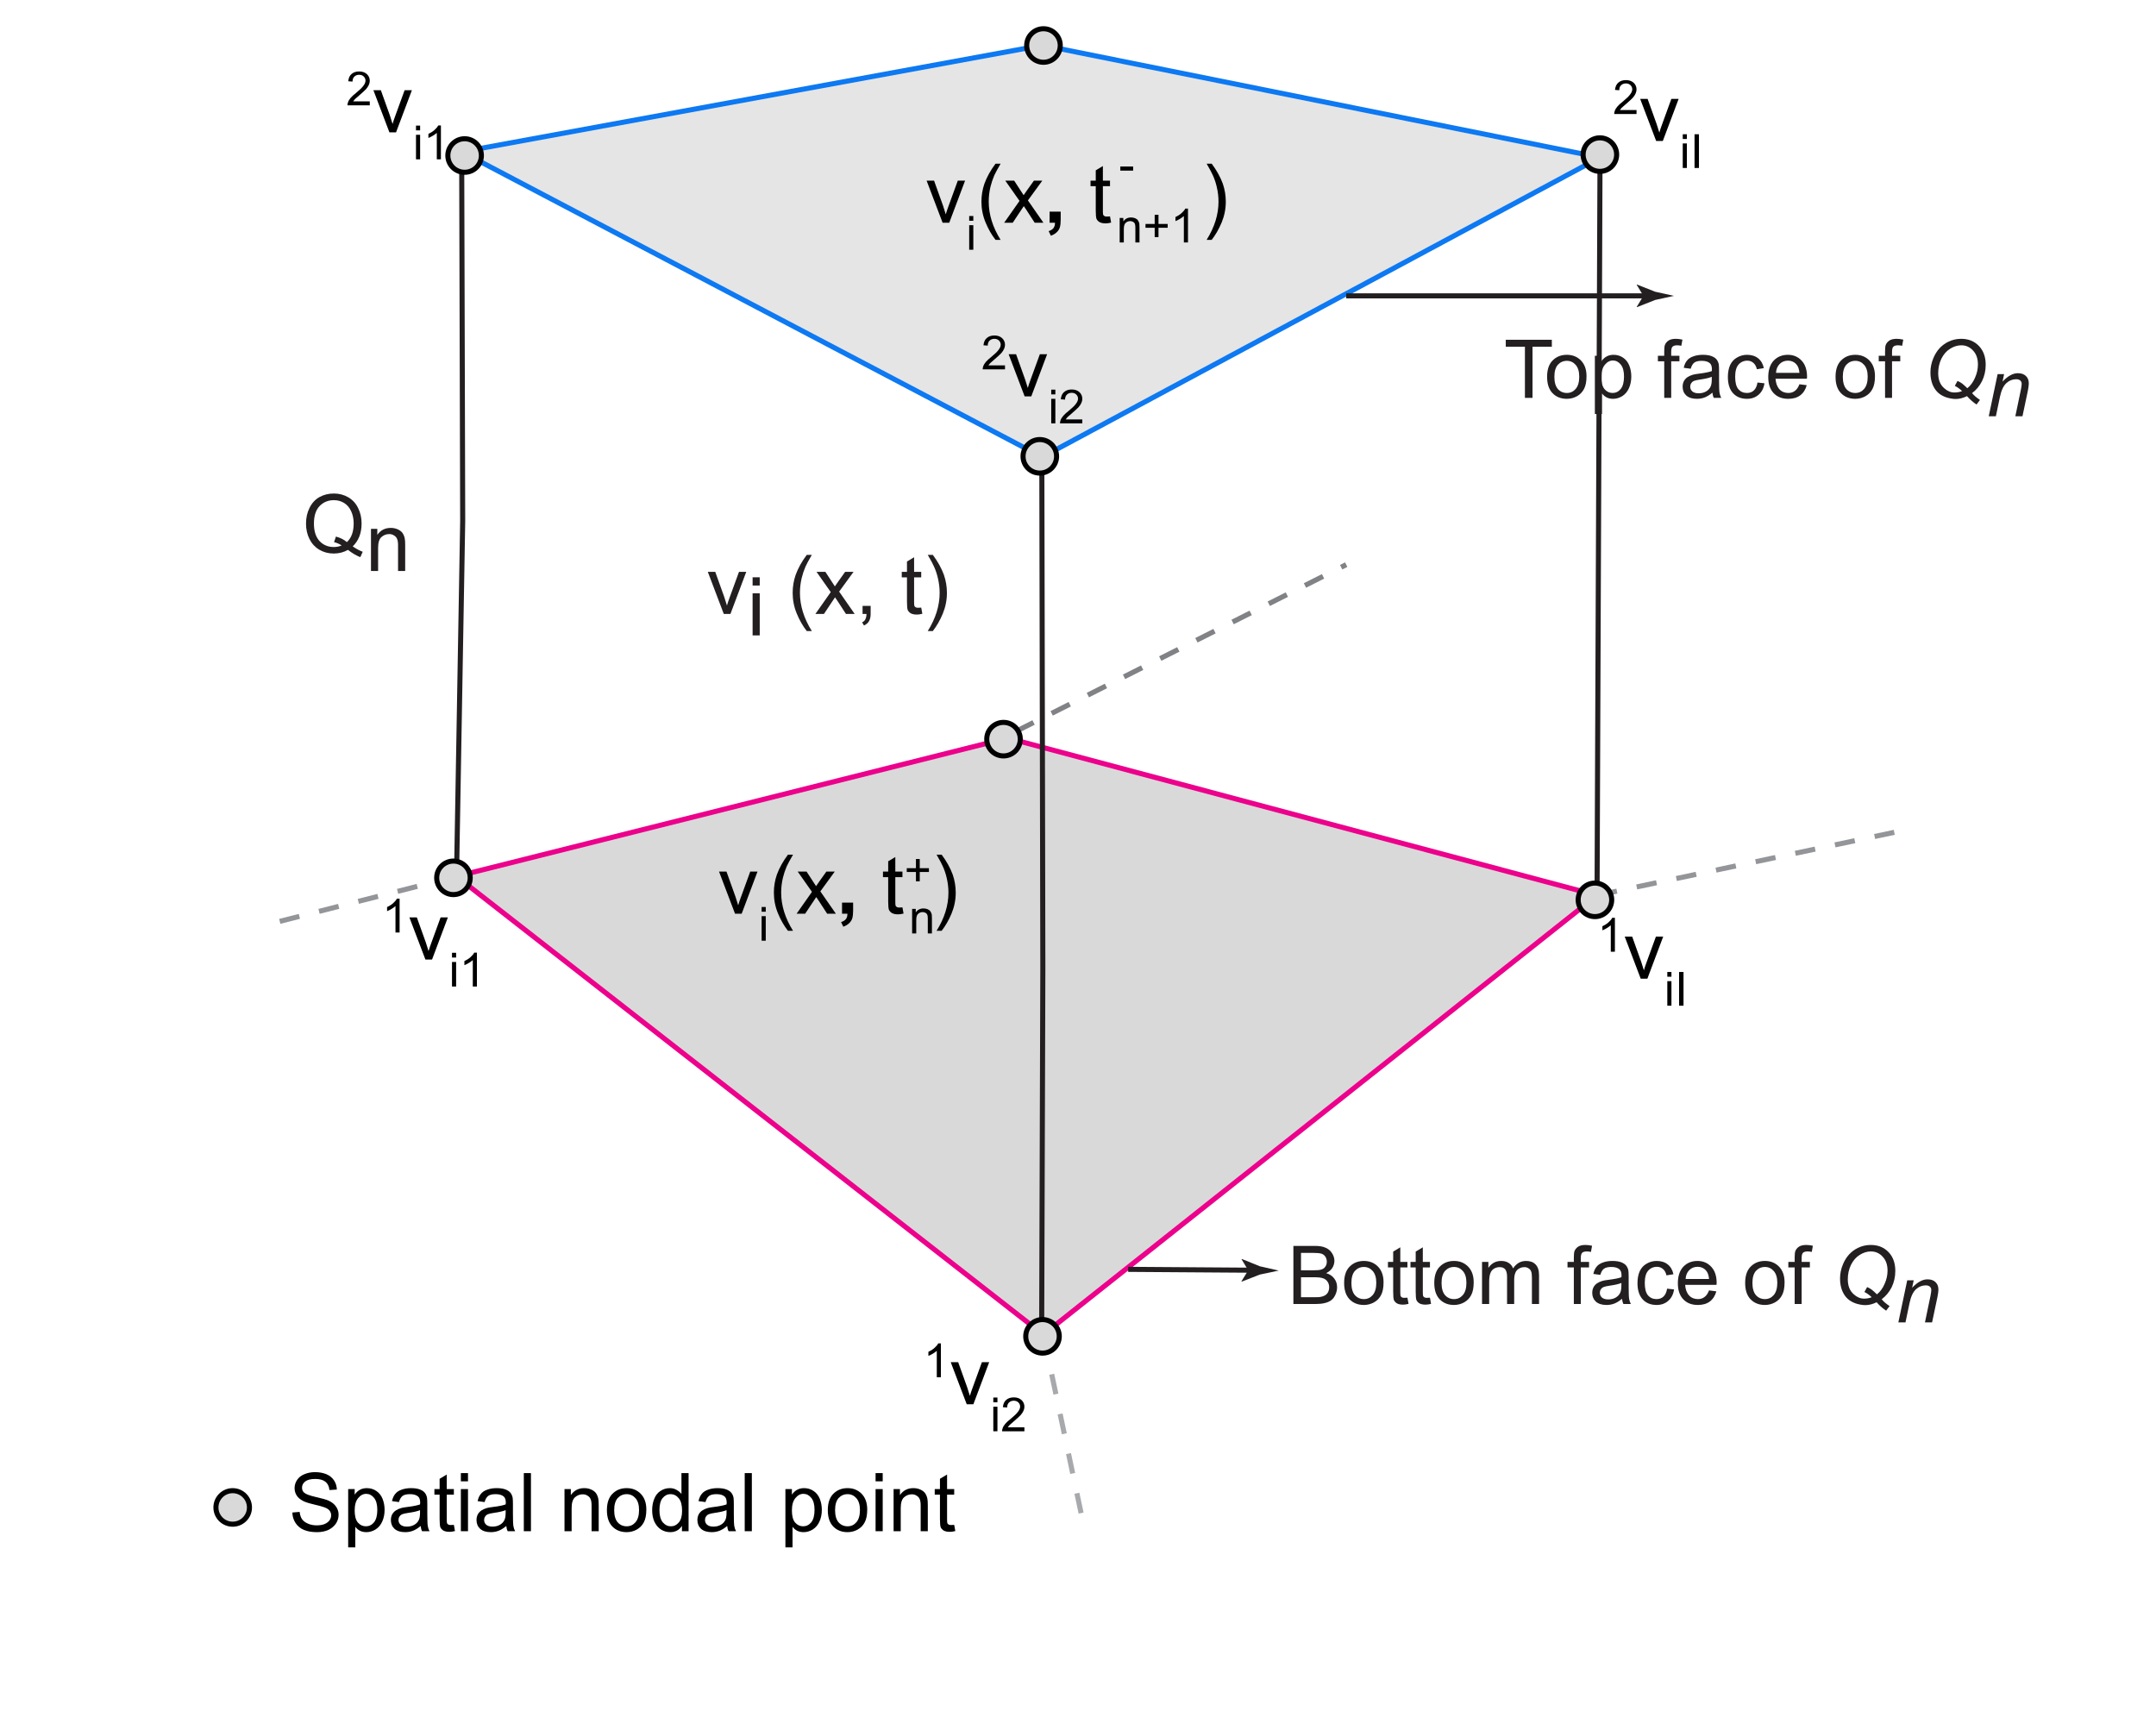 <?xml version="1.0" encoding="UTF-8"?>
<svg xmlns="http://www.w3.org/2000/svg" xmlns:xlink="http://www.w3.org/1999/xlink" width="212.76" height="170.1" viewBox="0 0 212.76 170.1">
<defs>
<g>
<g id="glyph-0-0">
<path d="M 1.688 0 L 0.109 -4.156 L 0.844 -4.156 L 1.734 -1.672 C 1.828 -1.398 1.914 -1.117 2 -0.828 C 2.062 -1.047 2.148 -1.312 2.266 -1.625 L 3.188 -4.156 L 3.906 -4.156 L 2.344 0 Z M 1.688 0 "/>
</g>
<g id="glyph-0-1">
<path d="M 1.875 1.688 C 1.488 1.195 1.16 0.625 0.891 -0.031 C 0.617 -0.688 0.484 -1.367 0.484 -2.078 C 0.484 -2.691 0.582 -3.285 0.781 -3.859 C 1.02 -4.516 1.383 -5.172 1.875 -5.828 L 2.375 -5.828 C 2.062 -5.285 1.852 -4.898 1.75 -4.672 C 1.594 -4.305 1.469 -3.93 1.375 -3.547 C 1.258 -3.055 1.203 -2.566 1.203 -2.078 C 1.203 -0.816 1.594 0.438 2.375 1.688 Z M 1.875 1.688 "/>
</g>
<g id="glyph-0-2">
<path d="M 0.062 0 L 1.578 -2.156 L 0.172 -4.156 L 1.047 -4.156 L 1.688 -3.172 C 1.812 -2.992 1.91 -2.844 1.984 -2.719 C 2.098 -2.883 2.203 -3.035 2.297 -3.172 L 3 -4.156 L 3.828 -4.156 L 2.406 -2.203 L 3.938 0 L 3.078 0 L 2.234 -1.297 L 2 -1.641 L 0.906 0 Z M 0.062 0 "/>
</g>
<g id="glyph-0-3">
<path d="M 2.062 -0.625 L 2.172 -0.016 C 1.973 0.035 1.797 0.062 1.641 0.062 C 1.379 0.062 1.176 0.02 1.031 -0.062 C 0.895 -0.145 0.797 -0.25 0.734 -0.375 C 0.68 -0.508 0.656 -0.789 0.656 -1.219 L 0.656 -3.609 L 0.141 -3.609 L 0.141 -4.156 L 0.656 -4.156 L 0.656 -5.172 L 1.359 -5.594 L 1.359 -4.156 L 2.062 -4.156 L 2.062 -3.609 L 1.359 -3.609 L 1.359 -1.172 C 1.359 -0.973 1.367 -0.844 1.391 -0.781 C 1.422 -0.727 1.461 -0.688 1.516 -0.656 C 1.566 -0.625 1.645 -0.609 1.75 -0.609 C 1.832 -0.609 1.938 -0.613 2.062 -0.625 Z M 2.062 -0.625 "/>
</g>
<g id="glyph-0-4">
<path d="M 0.984 1.688 L 0.484 1.688 C 1.266 0.438 1.656 -0.816 1.656 -2.078 C 1.656 -2.566 1.598 -3.051 1.484 -3.531 C 1.398 -3.914 1.273 -4.289 1.109 -4.656 C 1.016 -4.883 0.805 -5.273 0.484 -5.828 L 0.984 -5.828 C 1.473 -5.172 1.836 -4.516 2.078 -3.859 C 2.273 -3.285 2.375 -2.691 2.375 -2.078 C 2.375 -1.367 2.238 -0.688 1.969 -0.031 C 1.695 0.625 1.367 1.195 0.984 1.688 Z M 0.984 1.688 "/>
</g>
<g id="glyph-0-5">
<path d="M 4.953 -0.609 C 5.305 -0.367 5.633 -0.191 5.938 -0.078 L 5.703 0.453 C 5.297 0.297 4.891 0.055 4.484 -0.266 C 4.055 -0.023 3.586 0.094 3.078 0.094 C 2.555 0.094 2.082 -0.031 1.656 -0.281 C 1.238 -0.531 0.914 -0.879 0.688 -1.328 C 0.457 -1.785 0.344 -2.297 0.344 -2.859 C 0.344 -3.43 0.457 -3.945 0.688 -4.406 C 0.914 -4.875 1.238 -5.227 1.656 -5.469 C 2.082 -5.707 2.562 -5.828 3.094 -5.828 C 3.613 -5.828 4.086 -5.703 4.516 -5.453 C 4.941 -5.203 5.266 -4.848 5.484 -4.391 C 5.711 -3.941 5.828 -3.438 5.828 -2.875 C 5.828 -2.395 5.754 -1.969 5.609 -1.594 C 5.461 -1.219 5.242 -0.891 4.953 -0.609 Z M 3.297 -1.578 C 3.734 -1.461 4.094 -1.281 4.375 -1.031 C 4.82 -1.438 5.047 -2.051 5.047 -2.875 C 5.047 -3.332 4.961 -3.734 4.797 -4.078 C 4.641 -4.43 4.41 -4.703 4.109 -4.891 C 3.805 -5.078 3.469 -5.172 3.094 -5.172 C 2.531 -5.172 2.062 -4.977 1.688 -4.594 C 1.312 -4.207 1.125 -3.629 1.125 -2.859 C 1.125 -2.117 1.305 -1.547 1.672 -1.141 C 2.047 -0.742 2.52 -0.547 3.094 -0.547 C 3.363 -0.547 3.617 -0.598 3.859 -0.703 C 3.617 -0.859 3.367 -0.969 3.109 -1.031 Z M 3.297 -1.578 "/>
</g>
<g id="glyph-0-6">
<path d="M 0.531 0 L 0.531 -4.156 L 1.156 -4.156 L 1.156 -3.562 C 1.469 -4.02 1.91 -4.25 2.484 -4.25 C 2.734 -4.25 2.961 -4.203 3.172 -4.109 C 3.379 -4.016 3.535 -3.895 3.641 -3.75 C 3.742 -3.602 3.816 -3.43 3.859 -3.234 C 3.891 -3.109 3.906 -2.879 3.906 -2.547 L 3.906 0 L 3.203 0 L 3.203 -2.531 C 3.203 -2.812 3.172 -3.02 3.109 -3.156 C 3.055 -3.301 2.957 -3.414 2.812 -3.5 C 2.676 -3.594 2.516 -3.641 2.328 -3.641 C 2.035 -3.641 1.781 -3.539 1.562 -3.344 C 1.344 -3.156 1.234 -2.797 1.234 -2.266 L 1.234 0 Z M 0.531 0 "/>
</g>
<g id="glyph-0-7">
<path d="M 0.594 0 L 0.594 -5.734 L 2.734 -5.734 C 3.172 -5.734 3.52 -5.672 3.781 -5.547 C 4.051 -5.43 4.258 -5.254 4.406 -5.016 C 4.562 -4.773 4.641 -4.523 4.641 -4.266 C 4.641 -4.016 4.57 -3.781 4.438 -3.562 C 4.301 -3.352 4.098 -3.18 3.828 -3.047 C 4.18 -2.941 4.445 -2.766 4.625 -2.516 C 4.812 -2.273 4.906 -1.988 4.906 -1.656 C 4.906 -1.395 4.848 -1.145 4.734 -0.906 C 4.629 -0.676 4.492 -0.5 4.328 -0.375 C 4.16 -0.25 3.945 -0.156 3.688 -0.094 C 3.438 -0.031 3.129 0 2.766 0 Z M 1.344 -3.328 L 2.578 -3.328 C 2.922 -3.328 3.164 -3.348 3.312 -3.391 C 3.5 -3.441 3.641 -3.535 3.734 -3.672 C 3.836 -3.805 3.891 -3.973 3.891 -4.172 C 3.891 -4.359 3.844 -4.523 3.75 -4.672 C 3.656 -4.816 3.523 -4.914 3.359 -4.969 C 3.191 -5.02 2.898 -5.047 2.484 -5.047 L 1.344 -5.047 Z M 1.344 -0.672 L 2.766 -0.672 C 3.016 -0.672 3.188 -0.68 3.281 -0.703 C 3.457 -0.734 3.602 -0.785 3.719 -0.859 C 3.844 -0.93 3.941 -1.035 4.016 -1.172 C 4.086 -1.316 4.125 -1.477 4.125 -1.656 C 4.125 -1.875 4.066 -2.062 3.953 -2.219 C 3.848 -2.375 3.695 -2.484 3.5 -2.547 C 3.312 -2.609 3.035 -2.641 2.672 -2.641 L 1.344 -2.641 Z M 1.344 -0.672 "/>
</g>
<g id="glyph-0-8">
<path d="M 0.266 -2.078 C 0.266 -2.848 0.477 -3.414 0.906 -3.781 C 1.258 -4.094 1.695 -4.25 2.219 -4.25 C 2.781 -4.25 3.242 -4.062 3.609 -3.688 C 3.973 -3.312 4.156 -2.797 4.156 -2.141 C 4.156 -1.598 4.07 -1.176 3.906 -0.875 C 3.75 -0.57 3.516 -0.332 3.203 -0.156 C 2.898 0.008 2.57 0.094 2.219 0.094 C 1.633 0.094 1.16 -0.094 0.797 -0.469 C 0.441 -0.844 0.266 -1.379 0.266 -2.078 Z M 0.984 -2.078 C 0.984 -1.547 1.098 -1.145 1.328 -0.875 C 1.566 -0.613 1.863 -0.484 2.219 -0.484 C 2.562 -0.484 2.848 -0.613 3.078 -0.875 C 3.316 -1.145 3.438 -1.551 3.438 -2.094 C 3.438 -2.613 3.316 -3.004 3.078 -3.266 C 2.848 -3.523 2.562 -3.656 2.219 -3.656 C 1.863 -3.656 1.566 -3.523 1.328 -3.266 C 1.098 -3.004 0.984 -2.609 0.984 -2.078 Z M 0.984 -2.078 "/>
</g>
<g id="glyph-0-9">
<path d="M 0.531 0 L 0.531 -4.156 L 1.156 -4.156 L 1.156 -3.562 C 1.289 -3.77 1.461 -3.938 1.672 -4.062 C 1.891 -4.188 2.141 -4.25 2.422 -4.25 C 2.723 -4.25 2.973 -4.18 3.172 -4.047 C 3.367 -3.922 3.508 -3.742 3.594 -3.516 C 3.914 -4.004 4.344 -4.25 4.875 -4.25 C 5.281 -4.25 5.594 -4.133 5.812 -3.906 C 6.039 -3.676 6.156 -3.32 6.156 -2.844 L 6.156 0 L 5.453 0 L 5.453 -2.609 C 5.453 -2.891 5.426 -3.094 5.375 -3.219 C 5.332 -3.344 5.25 -3.441 5.125 -3.516 C 5.008 -3.598 4.875 -3.641 4.719 -3.641 C 4.426 -3.641 4.18 -3.539 3.984 -3.344 C 3.797 -3.145 3.703 -2.832 3.703 -2.406 L 3.703 0 L 3 0 L 3 -2.703 C 3 -3.016 2.941 -3.25 2.828 -3.406 C 2.711 -3.562 2.523 -3.641 2.266 -3.641 C 2.066 -3.641 1.879 -3.586 1.703 -3.484 C 1.535 -3.379 1.414 -3.223 1.344 -3.016 C 1.27 -2.816 1.234 -2.531 1.234 -2.156 L 1.234 0 Z M 0.531 0 "/>
</g>
<g id="glyph-0-10">
<path d="M 0.703 0 L 0.703 -3.609 L 0.078 -3.609 L 0.078 -4.156 L 0.703 -4.156 L 0.703 -4.594 C 0.703 -4.875 0.723 -5.082 0.766 -5.219 C 0.836 -5.395 0.957 -5.539 1.125 -5.656 C 1.301 -5.77 1.539 -5.828 1.844 -5.828 C 2.039 -5.828 2.258 -5.801 2.5 -5.75 L 2.391 -5.141 C 2.242 -5.172 2.109 -5.188 1.984 -5.188 C 1.766 -5.188 1.609 -5.141 1.516 -5.047 C 1.43 -4.953 1.391 -4.781 1.391 -4.531 L 1.391 -4.156 L 2.203 -4.156 L 2.203 -3.609 L 1.391 -3.609 L 1.391 0 Z M 0.703 0 "/>
</g>
<g id="glyph-0-11">
<path d="M 3.234 -0.516 C 2.973 -0.297 2.723 -0.141 2.484 -0.047 C 2.242 0.047 1.984 0.094 1.703 0.094 C 1.254 0.094 0.906 -0.016 0.656 -0.234 C 0.414 -0.461 0.297 -0.75 0.297 -1.094 C 0.297 -1.301 0.336 -1.488 0.422 -1.656 C 0.516 -1.82 0.633 -1.953 0.781 -2.047 C 0.938 -2.148 1.109 -2.227 1.297 -2.281 C 1.43 -2.32 1.641 -2.359 1.922 -2.391 C 2.492 -2.461 2.91 -2.547 3.172 -2.641 C 3.18 -2.734 3.188 -2.789 3.188 -2.812 C 3.188 -3.102 3.117 -3.305 2.984 -3.422 C 2.805 -3.578 2.539 -3.656 2.188 -3.656 C 1.852 -3.656 1.609 -3.598 1.453 -3.484 C 1.297 -3.367 1.176 -3.164 1.094 -2.875 L 0.406 -2.969 C 0.469 -3.258 0.57 -3.492 0.719 -3.672 C 0.863 -3.859 1.07 -4 1.344 -4.094 C 1.613 -4.195 1.926 -4.25 2.281 -4.25 C 2.633 -4.25 2.922 -4.207 3.141 -4.125 C 3.367 -4.039 3.535 -3.93 3.641 -3.797 C 3.742 -3.672 3.816 -3.516 3.859 -3.328 C 3.879 -3.203 3.891 -2.984 3.891 -2.672 L 3.891 -1.734 C 3.891 -1.086 3.906 -0.676 3.938 -0.5 C 3.969 -0.32 4.023 -0.156 4.109 0 L 3.375 0 C 3.301 -0.145 3.254 -0.316 3.234 -0.516 Z M 3.172 -2.078 C 2.922 -1.973 2.539 -1.883 2.031 -1.812 C 1.738 -1.77 1.531 -1.723 1.406 -1.672 C 1.289 -1.617 1.203 -1.539 1.141 -1.438 C 1.078 -1.344 1.047 -1.234 1.047 -1.109 C 1.047 -0.922 1.113 -0.766 1.25 -0.641 C 1.395 -0.516 1.602 -0.453 1.875 -0.453 C 2.145 -0.453 2.383 -0.508 2.594 -0.625 C 2.812 -0.75 2.969 -0.914 3.062 -1.125 C 3.133 -1.281 3.172 -1.516 3.172 -1.828 Z M 3.172 -2.078 "/>
</g>
<g id="glyph-0-12">
<path d="M 3.234 -1.516 L 3.922 -1.438 C 3.848 -0.957 3.656 -0.582 3.344 -0.312 C 3.031 -0.039 2.648 0.094 2.203 0.094 C 1.629 0.094 1.172 -0.086 0.828 -0.453 C 0.484 -0.828 0.312 -1.363 0.312 -2.062 C 0.312 -2.508 0.383 -2.898 0.531 -3.234 C 0.688 -3.566 0.914 -3.816 1.219 -3.984 C 1.52 -4.16 1.848 -4.25 2.203 -4.25 C 2.648 -4.25 3.016 -4.133 3.297 -3.906 C 3.586 -3.676 3.773 -3.352 3.859 -2.938 L 3.172 -2.828 C 3.109 -3.109 2.992 -3.316 2.828 -3.453 C 2.66 -3.598 2.461 -3.672 2.234 -3.672 C 1.879 -3.672 1.586 -3.539 1.359 -3.281 C 1.141 -3.031 1.031 -2.629 1.031 -2.078 C 1.031 -1.523 1.133 -1.117 1.344 -0.859 C 1.562 -0.609 1.844 -0.484 2.188 -0.484 C 2.469 -0.484 2.695 -0.566 2.875 -0.734 C 3.062 -0.91 3.18 -1.172 3.234 -1.516 Z M 3.234 -1.516 "/>
</g>
<g id="glyph-0-13">
<path d="M 3.375 -1.344 L 4.094 -1.25 C 3.977 -0.82 3.766 -0.488 3.453 -0.25 C 3.148 -0.02 2.754 0.094 2.266 0.094 C 1.66 0.094 1.18 -0.094 0.828 -0.469 C 0.473 -0.844 0.297 -1.367 0.297 -2.047 C 0.297 -2.742 0.473 -3.285 0.828 -3.672 C 1.191 -4.055 1.66 -4.25 2.234 -4.25 C 2.785 -4.25 3.238 -4.055 3.594 -3.672 C 3.945 -3.297 4.125 -2.766 4.125 -2.078 C 4.125 -2.035 4.117 -1.973 4.109 -1.891 L 1.016 -1.891 C 1.047 -1.441 1.176 -1.094 1.406 -0.844 C 1.633 -0.602 1.926 -0.484 2.281 -0.484 C 2.531 -0.484 2.742 -0.551 2.922 -0.688 C 3.109 -0.82 3.258 -1.039 3.375 -1.344 Z M 1.062 -2.469 L 3.375 -2.469 C 3.344 -2.82 3.254 -3.086 3.109 -3.266 C 2.891 -3.535 2.598 -3.672 2.234 -3.672 C 1.91 -3.672 1.641 -3.562 1.422 -3.344 C 1.203 -3.125 1.082 -2.832 1.062 -2.469 Z M 1.062 -2.469 "/>
</g>
<g id="glyph-0-14">
<path d="M 0.531 -4.922 L 0.531 -5.734 L 1.234 -5.734 L 1.234 -4.922 Z M 0.531 0 L 0.531 -4.156 L 1.234 -4.156 L 1.234 0 Z M 0.531 0 "/>
</g>
<g id="glyph-0-15">
<path d="M 0.719 0 L 0.719 -0.797 L 1.516 -0.797 L 1.516 0 C 1.516 0.289 1.461 0.523 1.359 0.703 C 1.254 0.891 1.086 1.035 0.859 1.141 L 0.672 0.828 C 0.816 0.766 0.922 0.672 0.984 0.547 C 1.055 0.422 1.098 0.238 1.109 0 Z M 0.719 0 "/>
</g>
<g id="glyph-0-16">
<path d="M 0.359 -1.844 L 1.078 -1.906 C 1.109 -1.613 1.188 -1.375 1.312 -1.188 C 1.438 -1.008 1.629 -0.863 1.891 -0.75 C 2.148 -0.633 2.441 -0.578 2.766 -0.578 C 3.055 -0.578 3.312 -0.617 3.531 -0.703 C 3.75 -0.797 3.91 -0.914 4.016 -1.062 C 4.129 -1.219 4.188 -1.383 4.188 -1.562 C 4.188 -1.738 4.133 -1.895 4.031 -2.031 C 3.926 -2.164 3.754 -2.273 3.516 -2.359 C 3.359 -2.422 3.016 -2.516 2.484 -2.641 C 1.961 -2.766 1.598 -2.883 1.391 -3 C 1.117 -3.145 0.914 -3.32 0.781 -3.531 C 0.645 -3.75 0.578 -3.988 0.578 -4.25 C 0.578 -4.539 0.66 -4.812 0.828 -5.062 C 0.992 -5.312 1.234 -5.5 1.547 -5.625 C 1.859 -5.758 2.207 -5.828 2.594 -5.828 C 3.02 -5.828 3.395 -5.758 3.719 -5.625 C 4.039 -5.488 4.289 -5.285 4.469 -5.016 C 4.645 -4.754 4.738 -4.453 4.75 -4.109 L 4.016 -4.062 C 3.984 -4.426 3.852 -4.695 3.625 -4.875 C 3.395 -5.062 3.062 -5.156 2.625 -5.156 C 2.164 -5.156 1.832 -5.07 1.625 -4.906 C 1.414 -4.738 1.312 -4.535 1.312 -4.297 C 1.312 -4.086 1.383 -3.922 1.531 -3.797 C 1.676 -3.66 2.055 -3.52 2.672 -3.375 C 3.285 -3.238 3.707 -3.117 3.938 -3.016 C 4.27 -2.859 4.516 -2.66 4.672 -2.422 C 4.836 -2.191 4.922 -1.926 4.922 -1.625 C 4.922 -1.312 4.832 -1.02 4.656 -0.75 C 4.477 -0.488 4.227 -0.281 3.906 -0.125 C 3.582 0.02 3.211 0.094 2.797 0.094 C 2.285 0.094 1.852 0.02 1.5 -0.125 C 1.145 -0.281 0.867 -0.508 0.672 -0.812 C 0.473 -1.113 0.367 -1.457 0.359 -1.844 Z M 0.359 -1.844 "/>
</g>
<g id="glyph-0-17">
<path d="M 0.531 1.594 L 0.531 -4.156 L 1.172 -4.156 L 1.172 -3.609 C 1.316 -3.816 1.484 -3.973 1.672 -4.078 C 1.867 -4.191 2.102 -4.25 2.375 -4.25 C 2.727 -4.25 3.039 -4.156 3.312 -3.969 C 3.582 -3.789 3.785 -3.535 3.922 -3.203 C 4.055 -2.867 4.125 -2.504 4.125 -2.109 C 4.125 -1.68 4.047 -1.297 3.891 -0.953 C 3.742 -0.617 3.523 -0.359 3.234 -0.172 C 2.941 0.004 2.641 0.094 2.328 0.094 C 2.086 0.094 1.875 0.047 1.688 -0.047 C 1.5 -0.148 1.348 -0.281 1.234 -0.438 L 1.234 1.594 Z M 1.172 -2.047 C 1.172 -1.516 1.273 -1.117 1.484 -0.859 C 1.703 -0.609 1.969 -0.484 2.281 -0.484 C 2.594 -0.484 2.859 -0.613 3.078 -0.875 C 3.297 -1.145 3.406 -1.555 3.406 -2.109 C 3.406 -2.641 3.297 -3.035 3.078 -3.297 C 2.867 -3.555 2.613 -3.688 2.312 -3.688 C 2.008 -3.688 1.742 -3.547 1.516 -3.266 C 1.285 -2.992 1.172 -2.586 1.172 -2.047 Z M 1.172 -2.047 "/>
</g>
<g id="glyph-0-18">
<path d="M 0.516 0 L 0.516 -5.734 L 1.219 -5.734 L 1.219 0 Z M 0.516 0 "/>
</g>
<g id="glyph-0-19">
<path d="M 3.219 0 L 3.219 -0.531 C 2.957 -0.113 2.57 0.094 2.062 0.094 C 1.727 0.094 1.422 0.004 1.141 -0.172 C 0.867 -0.359 0.656 -0.613 0.5 -0.938 C 0.352 -1.27 0.281 -1.648 0.281 -2.078 C 0.281 -2.484 0.348 -2.852 0.484 -3.188 C 0.617 -3.531 0.82 -3.789 1.094 -3.969 C 1.375 -4.156 1.688 -4.25 2.031 -4.25 C 2.281 -4.25 2.5 -4.191 2.688 -4.078 C 2.883 -3.973 3.047 -3.836 3.172 -3.672 L 3.172 -5.734 L 3.875 -5.734 L 3.875 0 Z M 1 -2.078 C 1 -1.547 1.109 -1.145 1.328 -0.875 C 1.555 -0.613 1.82 -0.484 2.125 -0.484 C 2.438 -0.484 2.695 -0.609 2.906 -0.859 C 3.125 -1.109 3.234 -1.492 3.234 -2.016 C 3.234 -2.578 3.125 -2.988 2.906 -3.25 C 2.688 -3.52 2.414 -3.656 2.094 -3.656 C 1.781 -3.656 1.52 -3.523 1.312 -3.266 C 1.102 -3.016 1 -2.617 1 -2.078 Z M 1 -2.078 "/>
</g>
<g id="glyph-0-20">
<path d="M 2.078 0 L 2.078 -5.047 L 0.188 -5.047 L 0.188 -5.734 L 4.734 -5.734 L 4.734 -5.047 L 2.828 -5.047 L 2.828 0 Z M 2.078 0 "/>
</g>
<g id="glyph-1-0">
<path d="M 0.312 -2.859 L 0.312 -3.328 L 0.719 -3.328 L 0.719 -2.859 Z M 0.312 0 L 0.312 -2.422 L 0.719 -2.422 L 0.719 0 Z M 0.312 0 "/>
</g>
<g id="glyph-1-1">
<path d="M 1.172 -0.531 L 1.172 -1.453 L 0.266 -1.453 L 0.266 -1.828 L 1.172 -1.828 L 1.172 -2.734 L 1.547 -2.734 L 1.547 -1.828 L 2.453 -1.828 L 2.453 -1.453 L 1.547 -1.453 L 1.547 -0.531 Z M 1.172 -0.531 "/>
</g>
<g id="glyph-1-2">
<path d="M 1.734 0 L 1.328 0 L 1.328 -2.609 C 1.223 -2.516 1.094 -2.422 0.938 -2.328 C 0.781 -2.234 0.633 -2.16 0.5 -2.109 L 0.5 -2.516 C 0.727 -2.617 0.926 -2.742 1.094 -2.891 C 1.27 -3.047 1.395 -3.195 1.469 -3.344 L 1.734 -3.344 Z M 1.734 0 "/>
</g>
<g id="glyph-1-3">
<path d="M 0.312 0 L 0.312 -2.422 L 0.672 -2.422 L 0.672 -2.078 C 0.848 -2.336 1.102 -2.469 1.438 -2.469 C 1.582 -2.469 1.719 -2.441 1.844 -2.391 C 1.969 -2.336 2.055 -2.27 2.109 -2.188 C 2.172 -2.102 2.219 -2 2.25 -1.875 C 2.258 -1.801 2.266 -1.672 2.266 -1.484 L 2.266 0 L 1.859 0 L 1.859 -1.469 C 1.859 -1.633 1.844 -1.758 1.812 -1.844 C 1.781 -1.926 1.723 -1.988 1.641 -2.031 C 1.555 -2.082 1.461 -2.109 1.359 -2.109 C 1.18 -2.109 1.031 -2.051 0.906 -1.938 C 0.781 -1.832 0.719 -1.625 0.719 -1.312 L 0.719 0 Z M 0.312 0 "/>
</g>
<g id="glyph-1-4">
<path d="M 2.344 -0.391 L 2.344 0 L 0.141 0 C 0.141 -0.094 0.156 -0.188 0.188 -0.281 C 0.238 -0.438 0.328 -0.586 0.453 -0.734 C 0.578 -0.879 0.758 -1.047 1 -1.234 C 1.352 -1.523 1.594 -1.758 1.719 -1.938 C 1.852 -2.113 1.922 -2.281 1.922 -2.438 C 1.922 -2.594 1.863 -2.727 1.75 -2.844 C 1.633 -2.957 1.484 -3.016 1.297 -3.016 C 1.098 -3.016 0.938 -2.953 0.812 -2.828 C 0.695 -2.711 0.641 -2.551 0.641 -2.344 L 0.219 -2.375 C 0.25 -2.695 0.359 -2.938 0.547 -3.094 C 0.734 -3.258 0.984 -3.344 1.297 -3.344 C 1.617 -3.344 1.875 -3.254 2.062 -3.078 C 2.25 -2.898 2.344 -2.68 2.344 -2.422 C 2.344 -2.285 2.312 -2.148 2.25 -2.016 C 2.195 -1.891 2.109 -1.754 1.984 -1.609 C 1.859 -1.473 1.648 -1.281 1.359 -1.031 C 1.109 -0.82 0.945 -0.68 0.875 -0.609 C 0.812 -0.535 0.754 -0.461 0.703 -0.391 Z M 2.344 -0.391 "/>
</g>
<g id="glyph-1-5">
<path d="M 0.438 0 L 0.438 -3.328 L 0.875 -3.328 L 0.875 0 Z M 0.438 0 "/>
</g>
<g id="glyph-1-6">
<path d="M 0.141 -1 L 0.141 -1.406 L 1.406 -1.406 L 1.406 -1 Z M 0.141 -1 "/>
</g>
<g id="glyph-2-0">
<path d="M 0.547 -1.094 L 1.641 -1.094 L 1.641 -0.312 C 1.641 0.008 1.613 0.258 1.562 0.438 C 1.508 0.625 1.406 0.789 1.25 0.938 C 1.102 1.082 0.91 1.195 0.672 1.281 L 0.453 0.828 C 0.68 0.754 0.844 0.648 0.938 0.516 C 1.031 0.391 1.078 0.219 1.078 0 L 0.547 0 Z M 0.547 -1.094 "/>
</g>
<g id="glyph-3-0">
<path d="M 4.844 -0.469 C 5.031 -0.238 5.289 -0.016 5.625 0.203 L 5.281 0.656 C 4.938 0.426 4.625 0.148 4.344 -0.172 C 3.957 0.016 3.586 0.109 3.234 0.109 C 2.953 0.109 2.645 0.055 2.312 -0.047 C 1.977 -0.16 1.695 -0.32 1.469 -0.531 C 1.238 -0.75 1.055 -1.031 0.922 -1.375 C 0.797 -1.719 0.734 -2.094 0.734 -2.5 C 0.734 -3 0.832 -3.477 1.031 -3.938 C 1.188 -4.312 1.391 -4.633 1.641 -4.906 C 1.898 -5.176 2.18 -5.383 2.484 -5.531 C 2.879 -5.727 3.305 -5.828 3.766 -5.828 C 4.484 -5.828 5.066 -5.594 5.516 -5.125 C 5.961 -4.664 6.188 -4.047 6.188 -3.266 C 6.188 -2.68 6.066 -2.145 5.828 -1.656 C 5.586 -1.176 5.258 -0.781 4.844 -0.469 Z M 4.375 -0.953 C 4.688 -1.203 4.938 -1.539 5.125 -1.969 C 5.32 -2.395 5.422 -2.836 5.422 -3.297 C 5.422 -3.879 5.258 -4.336 4.938 -4.672 C 4.625 -5.016 4.238 -5.188 3.781 -5.188 C 3.395 -5.188 3.023 -5.07 2.672 -4.844 C 2.316 -4.625 2.031 -4.297 1.812 -3.859 C 1.602 -3.422 1.5 -2.945 1.5 -2.438 C 1.5 -1.789 1.695 -1.297 2.094 -0.953 C 2.406 -0.672 2.738 -0.531 3.094 -0.531 C 3.383 -0.531 3.641 -0.578 3.859 -0.672 C 3.629 -0.891 3.391 -1.062 3.141 -1.188 L 3.406 -1.672 C 3.582 -1.598 3.738 -1.508 3.875 -1.406 C 4.008 -1.301 4.176 -1.148 4.375 -0.953 Z M 4.375 -0.953 "/>
</g>
<g id="glyph-3-1">
<path d="M 0.266 0 L 1.141 -4.156 L 1.781 -4.156 L 1.625 -3.422 C 1.906 -3.711 2.164 -3.922 2.406 -4.047 C 2.645 -4.18 2.891 -4.25 3.141 -4.25 C 3.484 -4.25 3.75 -4.156 3.938 -3.969 C 4.125 -3.789 4.219 -3.547 4.219 -3.234 C 4.219 -3.086 4.188 -2.848 4.125 -2.516 L 3.594 0 L 2.891 0 L 3.438 -2.625 C 3.488 -2.883 3.516 -3.078 3.516 -3.203 C 3.516 -3.336 3.469 -3.445 3.375 -3.531 C 3.281 -3.613 3.145 -3.656 2.969 -3.656 C 2.602 -3.656 2.281 -3.523 2 -3.266 C 1.719 -3.004 1.508 -2.562 1.375 -1.938 L 0.969 0 Z M 0.266 0 "/>
</g>
</g>
</defs>
<path fill="none" stroke-width="0.5" stroke-linecap="butt" stroke-linejoin="miter" stroke="rgb(13.725%, 12.157%, 12.549%)" stroke-opacity="1" stroke-miterlimit="10" d="M 45.051 83.62 L 45.66 118.686 L 45.562 154.506 " transform="matrix(1, 0, 0, -1, 0, 170.1)"/>
<path fill-rule="nonzero" fill="rgb(85.098%, 85.098%, 85.098%)" fill-opacity="1" stroke-width="0.5" stroke-linecap="butt" stroke-linejoin="miter" stroke="rgb(92.549%, 0%, 54.903%)" stroke-opacity="1" stroke-miterlimit="10" d="M 45.051 83.62 L 102.957 38.401 L 157.602 81.748 L 99.445 97.268 Z M 45.051 83.62 " transform="matrix(1, 0, 0, -1, 0, 170.1)"/>
<g fill="rgb(0%, 0%, 0%)" fill-opacity="1">
<use xlink:href="#glyph-0-0" x="70.847" y="90.164"/>
</g>
<g fill="rgb(0%, 0%, 0%)" fill-opacity="1">
<use xlink:href="#glyph-1-0" x="74.847" y="92.828"/>
</g>
<g fill="rgb(0%, 0%, 0%)" fill-opacity="1">
<use xlink:href="#glyph-0-1" x="75.884" y="90.164"/>
</g>
<g fill="rgb(0%, 0%, 0%)" fill-opacity="1">
<use xlink:href="#glyph-0-2" x="78.548" y="90.164"/>
</g>
<g fill="rgb(0%, 0%, 0%)" fill-opacity="1">
<use xlink:href="#glyph-2-0" x="82.548" y="90.164"/>
</g>
<g fill="rgb(0%, 0%, 0%)" fill-opacity="1">
<use xlink:href="#glyph-0-3" x="86.993" y="90.164"/>
</g>
<g fill="rgb(0%, 0%, 0%)" fill-opacity="1">
<use xlink:href="#glyph-1-1" x="89.216" y="87.5"/>
</g>
<g fill="rgb(0%, 0%, 0%)" fill-opacity="1">
<use xlink:href="#glyph-0-4" x="91.939" y="90.164"/>
</g>
<g fill="rgb(0%, 0%, 0%)" fill-opacity="1">
<use xlink:href="#glyph-1-2" x="37.699" y="92.021"/>
</g>
<g fill="rgb(0%, 0%, 0%)" fill-opacity="1">
<use xlink:href="#glyph-0-0" x="40.292" y="94.685"/>
</g>
<g fill="rgb(0%, 0%, 0%)" fill-opacity="1">
<use xlink:href="#glyph-1-0" x="44.292" y="97.349"/>
</g>
<g fill="rgb(0%, 0%, 0%)" fill-opacity="1">
<use xlink:href="#glyph-1-2" x="45.329" y="97.349"/>
</g>
<g fill="rgb(0%, 0%, 0%)" fill-opacity="1">
<use xlink:href="#glyph-1-3" x="89.699" y="92.113"/>
</g>
<path fill-rule="nonzero" fill="rgb(92.549%, 0%, 54.903%)" fill-opacity="1" d="M 44.938 87.262 C 45.914 87.262 45.914 85.75 44.938 85.75 C 43.965 85.75 43.961 87.262 44.938 87.262 "/>
<path fill-rule="nonzero" fill="rgb(92.549%, 0%, 54.903%)" fill-opacity="1" d="M 99.406 73.359 C 100.383 73.359 100.383 71.844 99.406 71.844 C 98.434 71.844 98.43 73.359 99.406 73.359 "/>
<path fill-rule="nonzero" fill="rgb(92.549%, 0%, 54.903%)" fill-opacity="1" d="M 102.852 132.418 C 103.824 132.418 103.828 130.906 102.852 130.906 C 101.879 130.906 101.875 132.418 102.852 132.418 "/>
<path fill-rule="nonzero" fill="rgb(92.549%, 0%, 54.903%)" fill-opacity="1" d="M 157.32 89.176 C 158.293 89.176 158.297 87.664 157.32 87.664 C 156.344 87.664 156.344 89.176 157.32 89.176 "/>
<path fill-rule="nonzero" fill="rgb(89.804%, 89.804%, 89.804%)" fill-opacity="1" stroke-width="0.5" stroke-linecap="butt" stroke-linejoin="miter" stroke="rgb(5.098%, 47.45%, 94.902%)" stroke-opacity="1" stroke-miterlimit="10" d="M 45.562 155.116 L 102.879 165.635 L 157.895 154.565 L 102.844 124.998 Z M 45.562 155.116 " transform="matrix(1, 0, 0, -1, 0, 170.1)"/>
<path fill-rule="nonzero" fill="rgb(98.431%, 69.02%, 24.706%)" fill-opacity="1" d="M 102.879 5.223 C 103.852 5.223 103.852 3.707 102.879 3.707 C 101.902 3.707 101.902 5.223 102.879 5.223 "/>
<path fill-rule="nonzero" fill="rgb(98.431%, 69.02%, 24.706%)" fill-opacity="1" d="M 157.895 16.289 C 158.867 16.289 158.867 14.777 157.895 14.777 C 156.918 14.777 156.914 16.289 157.895 16.289 "/>
<path fill-rule="nonzero" fill="rgb(98.431%, 69.02%, 24.706%)" fill-opacity="1" d="M 102.879 45.898 C 103.852 45.898 103.852 44.383 102.879 44.383 C 101.902 44.383 101.902 45.898 102.879 45.898 "/>
<path fill="none" stroke-width="0.5" stroke-linecap="butt" stroke-linejoin="miter" stroke="rgb(13.725%, 12.157%, 12.549%)" stroke-opacity="1" stroke-miterlimit="10" d="M 111.328 44.842 L 123.719 44.756 " transform="matrix(1, 0, 0, -1, 0, 170.1)"/>
<path fill-rule="nonzero" fill="rgb(13.725%, 12.157%, 12.549%)" fill-opacity="1" d="M 123.176 125.355 L 122.52 124.262 L 122.555 124.238 L 124.328 124.957 C 124.949 125.094 125.57 125.234 126.188 125.379 C 125.566 125.508 124.945 125.641 124.324 125.773 L 122.539 126.469 L 122.504 126.449 L 123.176 125.355 "/>
<path fill="none" stroke-width="0.5" stroke-linecap="butt" stroke-linejoin="miter" stroke="rgb(13.725%, 12.157%, 12.549%)" stroke-opacity="1" stroke-miterlimit="10" d="M 132.848 140.905 L 162.719 140.905 " transform="matrix(1, 0, 0, -1, 0, 170.1)"/>
<path fill-rule="nonzero" fill="rgb(13.725%, 12.157%, 12.549%)" fill-opacity="1" d="M 162.176 29.195 L 161.512 28.102 L 161.547 28.078 L 163.328 28.785 C 163.949 28.922 164.566 29.059 165.188 29.195 C 164.566 29.328 163.949 29.469 163.328 29.602 L 161.547 30.309 L 161.512 30.289 L 162.176 29.195 "/>
<path fill="none" stroke-width="0.5" stroke-linecap="butt" stroke-linejoin="miter" stroke="rgb(13.725%, 12.157%, 12.549%)" stroke-opacity="1" stroke-miterlimit="10" d="M 102.812 124.092 L 102.91 74.553 L 102.797 39.26 " transform="matrix(1, 0, 0, -1, 0, 170.1)"/>
<path fill-rule="nonzero" fill="rgb(13.725%, 12.157%, 12.549%)" fill-opacity="1" stroke-width="0.5" stroke-linecap="butt" stroke-linejoin="miter" stroke="rgb(50.197%, 50.981%, 52.158%)" stroke-opacity="1" stroke-dasharray="2 2" stroke-miterlimit="10" d="M 100.211 97.905 L 132.848 114.381 " transform="matrix(1, 0, 0, -1, 0, 170.1)"/>
<g fill="rgb(13.725%, 12.157%, 12.549%)" fill-opacity="1">
<use xlink:href="#glyph-0-5" x="29.855" y="54.527"/>
</g>
<g fill="rgb(13.725%, 12.157%, 12.549%)" fill-opacity="1">
<use xlink:href="#glyph-0-6" x="36.078" y="56.343"/>
</g>
<g fill="rgb(13.725%, 12.157%, 12.549%)" fill-opacity="1">
<use xlink:href="#glyph-0-7" x="127.042" y="128.679"/>
</g>
<g fill="rgb(13.725%, 12.157%, 12.549%)" fill-opacity="1">
<use xlink:href="#glyph-0-8" x="132.377" y="128.679"/>
</g>
<g fill="rgb(13.725%, 12.157%, 12.549%)" fill-opacity="1">
<use xlink:href="#glyph-0-3" x="136.827" y="128.679"/>
</g>
<g fill="rgb(13.725%, 12.157%, 12.549%)" fill-opacity="1">
<use xlink:href="#glyph-0-3" x="139.049" y="128.679"/>
</g>
<g fill="rgb(13.725%, 12.157%, 12.549%)" fill-opacity="1">
<use xlink:href="#glyph-0-8" x="141.272" y="128.679"/>
</g>
<g fill="rgb(13.725%, 12.157%, 12.549%)" fill-opacity="1">
<use xlink:href="#glyph-0-9" x="145.721" y="128.679"/>
</g>
<g fill="rgb(13.725%, 12.157%, 12.549%)" fill-opacity="1">
<use xlink:href="#glyph-0-10" x="154.608" y="128.679"/>
</g>
<g fill="rgb(13.725%, 12.157%, 12.549%)" fill-opacity="1">
<use xlink:href="#glyph-0-11" x="156.83" y="128.679"/>
</g>
<g fill="rgb(13.725%, 12.157%, 12.549%)" fill-opacity="1">
<use xlink:href="#glyph-0-12" x="161.28" y="128.679"/>
</g>
<g fill="rgb(13.725%, 12.157%, 12.549%)" fill-opacity="1">
<use xlink:href="#glyph-0-13" x="165.279" y="128.679"/>
</g>
<g fill="rgb(13.725%, 12.157%, 12.549%)" fill-opacity="1">
<use xlink:href="#glyph-0-8" x="171.951" y="128.679"/>
</g>
<g fill="rgb(13.725%, 12.157%, 12.549%)" fill-opacity="1">
<use xlink:href="#glyph-0-10" x="176.4" y="128.679"/>
</g>
<g fill="rgb(13.725%, 12.157%, 12.549%)" fill-opacity="1">
<use xlink:href="#glyph-3-0" x="180.846" y="128.679"/>
</g>
<g fill="rgb(13.725%, 12.157%, 12.549%)" fill-opacity="1">
<use xlink:href="#glyph-3-1" x="187.069" y="130.494"/>
</g>
<path fill="none" stroke-width="0.5" stroke-linecap="butt" stroke-linejoin="miter" stroke="rgb(57.648%, 58.432%, 59.608%)" stroke-opacity="1" stroke-dasharray="2 2" stroke-miterlimit="10" d="M 157.602 81.748 L 186.93 87.967 " transform="matrix(1, 0, 0, -1, 0, 170.1)"/>
<path fill="none" stroke-width="0.5" stroke-linecap="butt" stroke-linejoin="miter" stroke="rgb(65.491%, 66.275%, 67.451%)" stroke-opacity="1" stroke-dasharray="2 2" stroke-miterlimit="10" d="M 102.957 38.401 L 106.77 20.393 " transform="matrix(1, 0, 0, -1, 0, 170.1)"/>
<path fill="none" stroke-width="0.5" stroke-linecap="butt" stroke-linejoin="miter" stroke="rgb(57.648%, 58.432%, 59.608%)" stroke-opacity="1" stroke-dasharray="2 2" stroke-miterlimit="10" d="M 45.051 83.62 L 27.273 79.096 " transform="matrix(1, 0, 0, -1, 0, 170.1)"/>
<path fill="none" stroke-width="0.5" stroke-linecap="butt" stroke-linejoin="miter" stroke="rgb(13.725%, 12.157%, 12.549%)" stroke-opacity="1" stroke-miterlimit="10" d="M 157.891 153.694 L 157.605 82.323 " transform="matrix(1, 0, 0, -1, 0, 170.1)"/>
<g fill="rgb(13.725%, 12.157%, 12.549%)" fill-opacity="1">
<use xlink:href="#glyph-0-0" x="69.738" y="60.583"/>
</g>
<g fill="rgb(13.725%, 12.157%, 12.549%)" fill-opacity="1">
<use xlink:href="#glyph-0-14" x="73.738" y="62.701"/>
</g>
<g fill="rgb(13.725%, 12.157%, 12.549%)" fill-opacity="1">
<use xlink:href="#glyph-0-1" x="77.738" y="60.583"/>
</g>
<g fill="rgb(13.725%, 12.157%, 12.549%)" fill-opacity="1">
<use xlink:href="#glyph-0-2" x="80.403" y="60.583"/>
</g>
<g fill="rgb(13.725%, 12.157%, 12.549%)" fill-opacity="1">
<use xlink:href="#glyph-0-15" x="84.402" y="60.583"/>
</g>
<g fill="rgb(13.725%, 12.157%, 12.549%)" fill-opacity="1">
<use xlink:href="#glyph-0-3" x="88.847" y="60.583"/>
</g>
<g fill="rgb(13.725%, 12.157%, 12.549%)" fill-opacity="1">
<use xlink:href="#glyph-0-4" x="91.07" y="60.583"/>
</g>
<g fill="rgb(0%, 0%, 0%)" fill-opacity="1">
<use xlink:href="#glyph-1-2" x="91.117" y="135.908"/>
</g>
<g fill="rgb(0%, 0%, 0%)" fill-opacity="1">
<use xlink:href="#glyph-0-0" x="93.711" y="138.572"/>
</g>
<g fill="rgb(0%, 0%, 0%)" fill-opacity="1">
<use xlink:href="#glyph-1-0" x="97.711" y="141.236"/>
</g>
<g fill="rgb(0%, 0%, 0%)" fill-opacity="1">
<use xlink:href="#glyph-1-4" x="98.748" y="141.236"/>
</g>
<g fill="rgb(0%, 0%, 0%)" fill-opacity="1">
<use xlink:href="#glyph-1-4" x="96.832" y="36.449"/>
</g>
<g fill="rgb(0%, 0%, 0%)" fill-opacity="1">
<use xlink:href="#glyph-0-0" x="99.426" y="39.113"/>
</g>
<g fill="rgb(0%, 0%, 0%)" fill-opacity="1">
<use xlink:href="#glyph-1-0" x="103.426" y="41.777"/>
</g>
<g fill="rgb(0%, 0%, 0%)" fill-opacity="1">
<use xlink:href="#glyph-1-4" x="104.462" y="41.777"/>
</g>
<g fill="rgb(0%, 0%, 0%)" fill-opacity="1">
<use xlink:href="#glyph-1-4" x="34.147" y="10.395"/>
</g>
<g fill="rgb(0%, 0%, 0%)" fill-opacity="1">
<use xlink:href="#glyph-0-0" x="36.74" y="13.059"/>
</g>
<g fill="rgb(0%, 0%, 0%)" fill-opacity="1">
<use xlink:href="#glyph-1-0" x="40.74" y="15.723"/>
</g>
<g fill="rgb(0%, 0%, 0%)" fill-opacity="1">
<use xlink:href="#glyph-1-2" x="41.777" y="15.723"/>
</g>
<g fill="rgb(0%, 0%, 0%)" fill-opacity="1">
<use xlink:href="#glyph-1-2" x="157.629" y="93.914"/>
</g>
<g fill="rgb(0%, 0%, 0%)" fill-opacity="1">
<use xlink:href="#glyph-0-0" x="160.223" y="96.578"/>
</g>
<g fill="rgb(0%, 0%, 0%)" fill-opacity="1">
<use xlink:href="#glyph-1-0" x="164.223" y="99.242"/>
</g>
<g fill="rgb(0%, 0%, 0%)" fill-opacity="1">
<use xlink:href="#glyph-1-5" x="165.259" y="99.242"/>
</g>
<g fill="rgb(0%, 0%, 0%)" fill-opacity="1">
<use xlink:href="#glyph-1-4" x="159.153" y="11.248"/>
</g>
<g fill="rgb(0%, 0%, 0%)" fill-opacity="1">
<use xlink:href="#glyph-0-0" x="161.747" y="13.912"/>
</g>
<g fill="rgb(0%, 0%, 0%)" fill-opacity="1">
<use xlink:href="#glyph-1-0" x="165.747" y="16.576"/>
</g>
<g fill="rgb(0%, 0%, 0%)" fill-opacity="1">
<use xlink:href="#glyph-1-5" x="166.783" y="16.576"/>
</g>
<g fill="rgb(0%, 0%, 0%)" fill-opacity="1">
<use xlink:href="#glyph-0-0" x="91.331" y="21.98"/>
</g>
<g fill="rgb(0%, 0%, 0%)" fill-opacity="1">
<use xlink:href="#glyph-1-0" x="95.331" y="24.644"/>
</g>
<g fill="rgb(0%, 0%, 0%)" fill-opacity="1">
<use xlink:href="#glyph-0-1" x="96.367" y="21.98"/>
</g>
<g fill="rgb(0%, 0%, 0%)" fill-opacity="1">
<use xlink:href="#glyph-0-2" x="99.031" y="21.98"/>
</g>
<g fill="rgb(0%, 0%, 0%)" fill-opacity="1">
<use xlink:href="#glyph-2-0" x="103.031" y="21.98"/>
</g>
<g fill="rgb(0%, 0%, 0%)" fill-opacity="1">
<use xlink:href="#glyph-0-3" x="107.476" y="21.98"/>
</g>
<g fill="rgb(0%, 0%, 0%)" fill-opacity="1">
<use xlink:href="#glyph-0-4" x="118.59" y="21.98"/>
</g>
<g fill="rgb(0%, 0%, 0%)" fill-opacity="1">
<use xlink:href="#glyph-1-3" x="110.182" y="23.928"/>
</g>
<g fill="rgb(0%, 0%, 0%)" fill-opacity="1">
<use xlink:href="#glyph-1-1" x="112.776" y="23.928"/>
</g>
<g fill="rgb(0%, 0%, 0%)" fill-opacity="1">
<use xlink:href="#glyph-1-2" x="115.499" y="23.928"/>
</g>
<g fill="rgb(0%, 0%, 0%)" fill-opacity="1">
<use xlink:href="#glyph-1-6" x="110.416" y="17.837"/>
</g>
<path fill-rule="evenodd" fill="rgb(85.098%, 85.098%, 85.098%)" fill-opacity="1" stroke-width="0.5" stroke-linecap="round" stroke-linejoin="round" stroke="rgb(0%, 0%, 0%)" stroke-opacity="1" stroke-miterlimit="10" d="M 45.852 156.409 C 46.766 156.409 47.504 155.666 47.504 154.752 C 47.504 153.838 46.766 153.1 45.852 153.1 C 44.938 153.1 44.195 153.838 44.195 154.752 C 44.195 155.666 44.938 156.409 45.852 156.409 Z M 45.852 156.409 " transform="matrix(1, 0, 0, -1, 0, 170.1)"/>
<path fill-rule="evenodd" fill="rgb(85.098%, 85.098%, 85.098%)" fill-opacity="1" stroke-width="0.5" stroke-linecap="round" stroke-linejoin="round" stroke="rgb(0%, 0%, 0%)" stroke-opacity="1" stroke-miterlimit="10" d="M 44.746 85.131 C 45.66 85.131 46.402 84.389 46.402 83.479 C 46.402 82.565 45.66 81.823 44.746 81.823 C 43.832 81.823 43.094 82.565 43.094 83.479 C 43.094 84.389 43.832 85.131 44.746 85.131 Z M 44.746 85.131 " transform="matrix(1, 0, 0, -1, 0, 170.1)"/>
<path fill-rule="evenodd" fill="rgb(85.098%, 85.098%, 85.098%)" fill-opacity="1" stroke-width="0.5" stroke-linecap="round" stroke-linejoin="round" stroke="rgb(0%, 0%, 0%)" stroke-opacity="1" stroke-miterlimit="10" d="M 22.961 23.002 C 23.875 23.002 24.617 22.26 24.617 21.346 C 24.617 20.432 23.875 19.694 22.961 19.694 C 22.047 19.694 21.309 20.432 21.309 21.346 C 21.309 22.26 22.047 23.002 22.961 23.002 Z M 22.961 23.002 " transform="matrix(1, 0, 0, -1, 0, 170.1)"/>
<path fill-rule="evenodd" fill="rgb(85.098%, 85.098%, 85.098%)" fill-opacity="1" stroke-width="0.5" stroke-linecap="round" stroke-linejoin="round" stroke="rgb(0%, 0%, 0%)" stroke-opacity="1" stroke-miterlimit="10" d="M 102.879 39.885 C 103.789 39.885 104.531 39.143 104.531 38.233 C 104.531 37.319 103.789 36.577 102.879 36.577 C 101.965 36.577 101.223 37.319 101.223 38.233 C 101.223 39.143 101.965 39.885 102.879 39.885 Z M 102.879 39.885 " transform="matrix(1, 0, 0, -1, 0, 170.1)"/>
<path fill-rule="evenodd" fill="rgb(85.098%, 85.098%, 85.098%)" fill-opacity="1" stroke-width="0.5" stroke-linecap="round" stroke-linejoin="round" stroke="rgb(0%, 0%, 0%)" stroke-opacity="1" stroke-miterlimit="10" d="M 157.391 82.959 C 158.305 82.959 159.047 82.221 159.047 81.307 C 159.047 80.393 158.305 79.651 157.391 79.651 C 156.477 79.651 155.738 80.393 155.738 81.307 C 155.738 82.221 156.477 82.959 157.391 82.959 Z M 157.391 82.959 " transform="matrix(1, 0, 0, -1, 0, 170.1)"/>
<path fill-rule="evenodd" fill="rgb(85.098%, 85.098%, 85.098%)" fill-opacity="1" stroke-width="0.5" stroke-linecap="round" stroke-linejoin="round" stroke="rgb(0%, 0%, 0%)" stroke-opacity="1" stroke-miterlimit="10" d="M 99.027 98.815 C 99.941 98.815 100.684 98.073 100.684 97.162 C 100.684 96.248 99.941 95.506 99.027 95.506 C 98.113 95.506 97.375 96.248 97.375 97.162 C 97.375 98.073 98.113 98.815 99.027 98.815 Z M 99.027 98.815 " transform="matrix(1, 0, 0, -1, 0, 170.1)"/>
<path fill-rule="evenodd" fill="rgb(85.098%, 85.098%, 85.098%)" fill-opacity="1" stroke-width="0.5" stroke-linecap="round" stroke-linejoin="round" stroke="rgb(0%, 0%, 0%)" stroke-opacity="1" stroke-miterlimit="10" d="M 102.609 126.725 C 103.523 126.725 104.266 125.983 104.266 125.069 C 104.266 124.159 103.523 123.416 102.609 123.416 C 101.699 123.416 100.957 124.159 100.957 125.069 C 100.957 125.983 101.699 126.725 102.609 126.725 Z M 102.609 126.725 " transform="matrix(1, 0, 0, -1, 0, 170.1)"/>
<path fill-rule="evenodd" fill="rgb(85.098%, 85.098%, 85.098%)" fill-opacity="1" stroke-width="0.5" stroke-linecap="round" stroke-linejoin="round" stroke="rgb(0%, 0%, 0%)" stroke-opacity="1" stroke-miterlimit="10" d="M 157.883 156.498 C 158.793 156.498 159.535 155.756 159.535 154.846 C 159.535 153.932 158.793 153.19 157.883 153.19 C 156.969 153.19 156.227 153.932 156.227 154.846 C 156.227 155.756 156.969 156.498 157.883 156.498 Z M 157.883 156.498 " transform="matrix(1, 0, 0, -1, 0, 170.1)"/>
<path fill-rule="evenodd" fill="rgb(85.098%, 85.098%, 85.098%)" fill-opacity="1" stroke-width="0.5" stroke-linecap="round" stroke-linejoin="round" stroke="rgb(0%, 0%, 0%)" stroke-opacity="1" stroke-miterlimit="10" d="M 102.973 167.264 C 103.887 167.264 104.629 166.526 104.629 165.612 C 104.629 164.698 103.887 163.955 102.973 163.955 C 102.059 163.955 101.316 164.698 101.316 165.612 C 101.316 166.526 102.059 167.264 102.973 167.264 Z M 102.973 167.264 " transform="matrix(1, 0, 0, -1, 0, 170.1)"/>
<g fill="rgb(0%, 0%, 0%)" fill-opacity="1">
<use xlink:href="#glyph-0-16" x="28.492" y="151.098"/>
</g>
<g fill="rgb(0%, 0%, 0%)" fill-opacity="1">
<use xlink:href="#glyph-0-17" x="33.828" y="151.098"/>
</g>
<g fill="rgb(0%, 0%, 0%)" fill-opacity="1">
<use xlink:href="#glyph-0-11" x="38.277" y="151.098"/>
</g>
<g fill="rgb(0%, 0%, 0%)" fill-opacity="1">
<use xlink:href="#glyph-0-3" x="42.727" y="151.098"/>
</g>
<g fill="rgb(0%, 0%, 0%)" fill-opacity="1">
<use xlink:href="#glyph-0-14" x="44.949" y="151.098"/>
</g>
<g fill="rgb(0%, 0%, 0%)" fill-opacity="1">
<use xlink:href="#glyph-0-11" x="46.727" y="151.098"/>
</g>
<g fill="rgb(0%, 0%, 0%)" fill-opacity="1">
<use xlink:href="#glyph-0-18" x="51.176" y="151.098"/>
</g>
<g fill="rgb(0%, 0%, 0%)" fill-opacity="1">
<use xlink:href="#glyph-0-6" x="55.176" y="151.098"/>
</g>
<g fill="rgb(0%, 0%, 0%)" fill-opacity="1">
<use xlink:href="#glyph-0-8" x="59.626" y="151.098"/>
</g>
<g fill="rgb(0%, 0%, 0%)" fill-opacity="1">
<use xlink:href="#glyph-0-19" x="64.076" y="151.098"/>
</g>
<g fill="rgb(0%, 0%, 0%)" fill-opacity="1">
<use xlink:href="#glyph-0-11" x="68.525" y="151.098"/>
</g>
<g fill="rgb(0%, 0%, 0%)" fill-opacity="1">
<use xlink:href="#glyph-0-18" x="72.975" y="151.098"/>
</g>
<g fill="rgb(0%, 0%, 0%)" fill-opacity="1">
<use xlink:href="#glyph-0-17" x="76.975" y="151.098"/>
</g>
<g fill="rgb(0%, 0%, 0%)" fill-opacity="1">
<use xlink:href="#glyph-0-8" x="81.424" y="151.098"/>
</g>
<g fill="rgb(0%, 0%, 0%)" fill-opacity="1">
<use xlink:href="#glyph-0-14" x="85.874" y="151.098"/>
</g>
<g fill="rgb(0%, 0%, 0%)" fill-opacity="1">
<use xlink:href="#glyph-0-6" x="87.652" y="151.098"/>
</g>
<g fill="rgb(0%, 0%, 0%)" fill-opacity="1">
<use xlink:href="#glyph-0-3" x="92.101" y="151.098"/>
</g>
<g fill="rgb(13.725%, 12.157%, 12.549%)" fill-opacity="1">
<use xlink:href="#glyph-0-20" x="148.406" y="39.262"/>
</g>
<g fill="rgb(13.725%, 12.157%, 12.549%)" fill-opacity="1">
<use xlink:href="#glyph-0-8" x="152.406" y="39.262"/>
</g>
<g fill="rgb(13.725%, 12.157%, 12.549%)" fill-opacity="1">
<use xlink:href="#glyph-0-17" x="156.856" y="39.262"/>
</g>
<g fill="rgb(13.725%, 12.157%, 12.549%)" fill-opacity="1">
<use xlink:href="#glyph-0-10" x="163.528" y="39.262"/>
</g>
<g fill="rgb(13.725%, 12.157%, 12.549%)" fill-opacity="1">
<use xlink:href="#glyph-0-11" x="165.75" y="39.262"/>
</g>
<g fill="rgb(13.725%, 12.157%, 12.549%)" fill-opacity="1">
<use xlink:href="#glyph-0-12" x="170.2" y="39.262"/>
</g>
<g fill="rgb(13.725%, 12.157%, 12.549%)" fill-opacity="1">
<use xlink:href="#glyph-0-13" x="174.199" y="39.262"/>
</g>
<g fill="rgb(13.725%, 12.157%, 12.549%)" fill-opacity="1">
<use xlink:href="#glyph-0-8" x="180.871" y="39.262"/>
</g>
<g fill="rgb(13.725%, 12.157%, 12.549%)" fill-opacity="1">
<use xlink:href="#glyph-0-10" x="185.32" y="39.262"/>
</g>
<g fill="rgb(13.725%, 12.157%, 12.549%)" fill-opacity="1">
<use xlink:href="#glyph-3-0" x="189.766" y="39.262"/>
</g>
<g fill="rgb(13.725%, 12.157%, 12.549%)" fill-opacity="1">
<use xlink:href="#glyph-3-1" x="195.989" y="41.077"/>
</g>
</svg>
